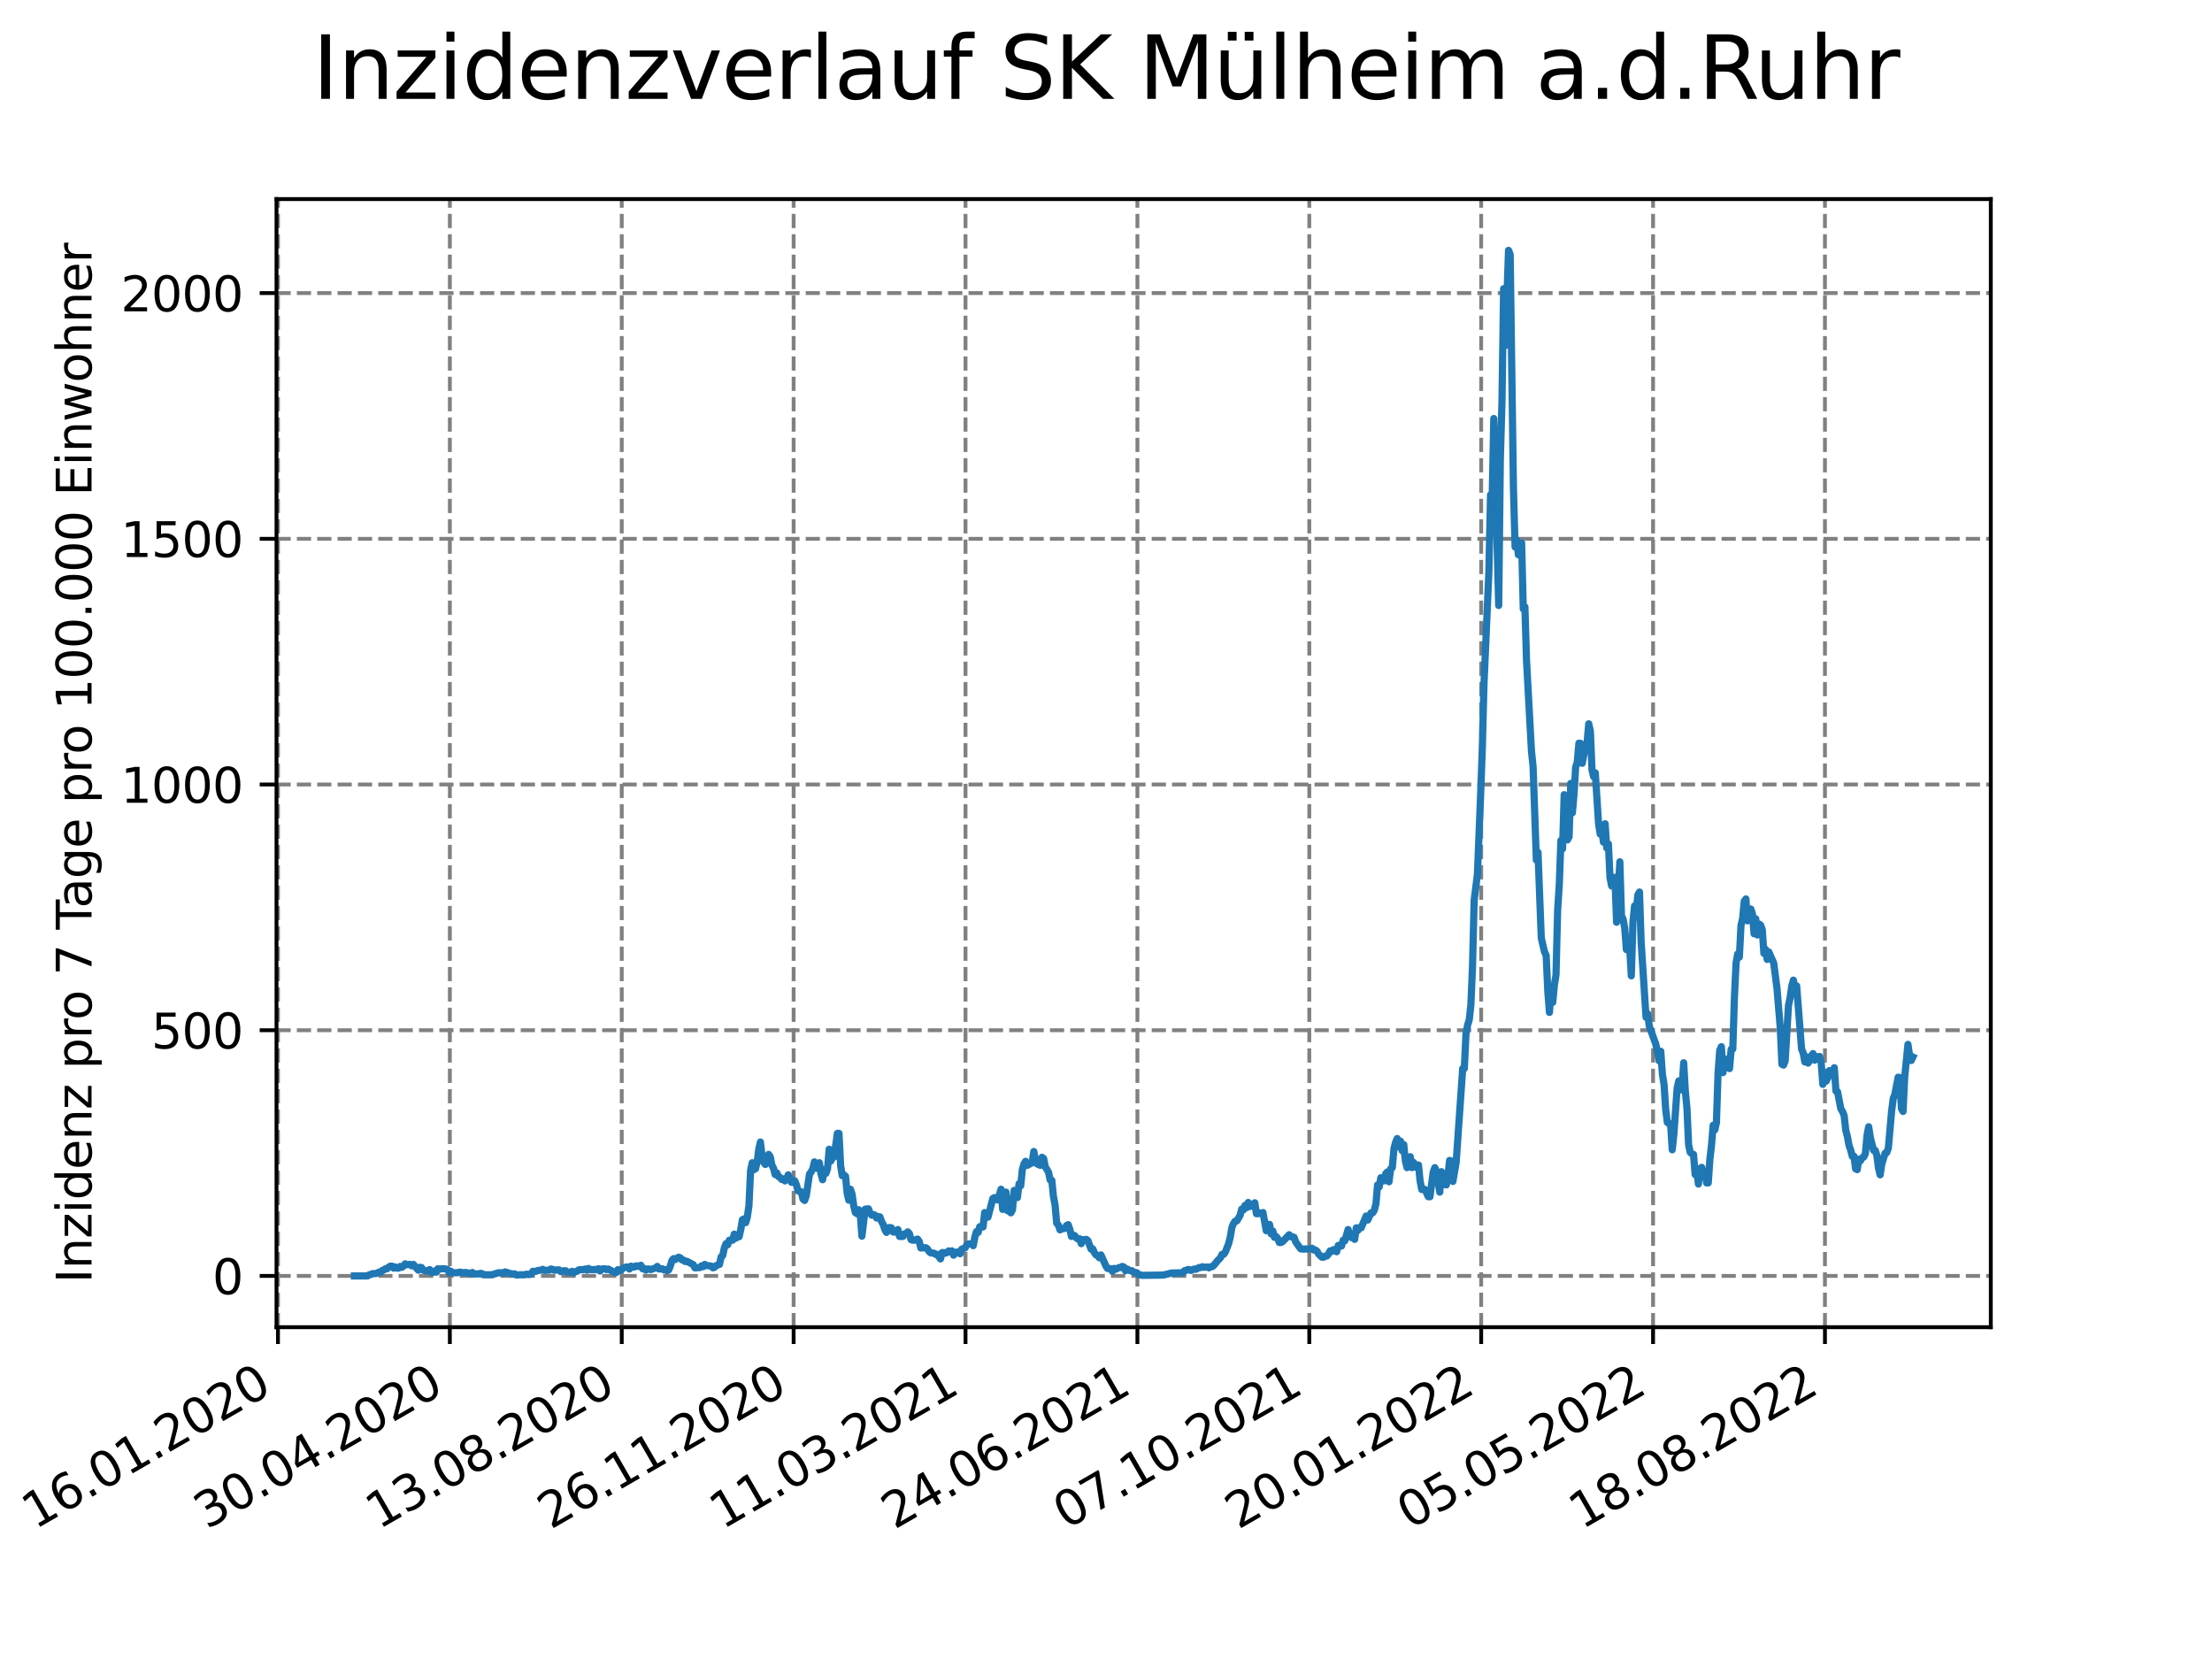 <?xml version="1.0" encoding="utf-8" standalone="no"?>
<!DOCTYPE svg PUBLIC "-//W3C//DTD SVG 1.1//EN"
  "http://www.w3.org/Graphics/SVG/1.1/DTD/svg11.dtd">
<svg xmlns:xlink="http://www.w3.org/1999/xlink" width="460.8pt" height="345.6pt" viewBox="0 0 460.8 345.6" xmlns="http://www.w3.org/2000/svg" version="1.1">
 <defs>
  <style type="text/css">*{stroke-linejoin: round; stroke-linecap: butt}</style>
 </defs>
 <g id="figure_1">
  <g id="patch_1">
   <path d="M 0 345.6 
L 460.8 345.6 
L 460.8 0 
L 0 0 
z
" style="fill: #ffffff"/>
  </g>
  <g id="axes_1">
   <g id="patch_2">
    <path d="M 57.6 276.48 
L 414.72 276.48 
L 414.72 41.472 
L 57.6 41.472 
z
" style="fill: #ffffff"/>
   </g>
   <g id="matplotlib.axis_1">
    <g id="xtick_1">
     <g id="line2d_1">
      <path d="M 57.904 276.48 
L 57.904 41.472 
" clip-path="url(#pd3a78c61a1)" style="fill: none; stroke-dasharray: 2.96,1.28; stroke-dashoffset: 0; stroke: #808080; stroke-width: 0.8"/>
     </g>
     <g id="line2d_2">
      <defs>
       <path id="m4212e1138e" d="M 0 0 
L 0 3.5 
" style="stroke: #000000; stroke-width: 0.8"/>
      </defs>
      <g>
       <use xlink:href="#m4212e1138e" x="57.904" y="276.48" style="stroke: #000000; stroke-width: 0.8"/>
      </g>
     </g>
     <g id="text_1">
      <!-- 16.01.2020 -->
      <g transform="translate(7.279 318.689) rotate(-30) scale(0.1 -0.1)">
       <defs>
        <path id="DejaVuSans-31" d="M 794 531 
L 1825 531 
L 1825 4091 
L 703 3866 
L 703 4441 
L 1819 4666 
L 2450 4666 
L 2450 531 
L 3481 531 
L 3481 0 
L 794 0 
L 794 531 
z
" transform="scale(0.016)"/>
        <path id="DejaVuSans-36" d="M 2113 2584 
Q 1688 2584 1439 2293 
Q 1191 2003 1191 1497 
Q 1191 994 1439 701 
Q 1688 409 2113 409 
Q 2538 409 2786 701 
Q 3034 994 3034 1497 
Q 3034 2003 2786 2293 
Q 2538 2584 2113 2584 
z
M 3366 4563 
L 3366 3988 
Q 3128 4100 2886 4159 
Q 2644 4219 2406 4219 
Q 1781 4219 1451 3797 
Q 1122 3375 1075 2522 
Q 1259 2794 1537 2939 
Q 1816 3084 2150 3084 
Q 2853 3084 3261 2657 
Q 3669 2231 3669 1497 
Q 3669 778 3244 343 
Q 2819 -91 2113 -91 
Q 1303 -91 875 529 
Q 447 1150 447 2328 
Q 447 3434 972 4092 
Q 1497 4750 2381 4750 
Q 2619 4750 2861 4703 
Q 3103 4656 3366 4563 
z
" transform="scale(0.016)"/>
        <path id="DejaVuSans-2e" d="M 684 794 
L 1344 794 
L 1344 0 
L 684 0 
L 684 794 
z
" transform="scale(0.016)"/>
        <path id="DejaVuSans-30" d="M 2034 4250 
Q 1547 4250 1301 3770 
Q 1056 3291 1056 2328 
Q 1056 1369 1301 889 
Q 1547 409 2034 409 
Q 2525 409 2770 889 
Q 3016 1369 3016 2328 
Q 3016 3291 2770 3770 
Q 2525 4250 2034 4250 
z
M 2034 4750 
Q 2819 4750 3233 4129 
Q 3647 3509 3647 2328 
Q 3647 1150 3233 529 
Q 2819 -91 2034 -91 
Q 1250 -91 836 529 
Q 422 1150 422 2328 
Q 422 3509 836 4129 
Q 1250 4750 2034 4750 
z
" transform="scale(0.016)"/>
        <path id="DejaVuSans-32" d="M 1228 531 
L 3431 531 
L 3431 0 
L 469 0 
L 469 531 
Q 828 903 1448 1529 
Q 2069 2156 2228 2338 
Q 2531 2678 2651 2914 
Q 2772 3150 2772 3378 
Q 2772 3750 2511 3984 
Q 2250 4219 1831 4219 
Q 1534 4219 1204 4116 
Q 875 4013 500 3803 
L 500 4441 
Q 881 4594 1212 4672 
Q 1544 4750 1819 4750 
Q 2544 4750 2975 4387 
Q 3406 4025 3406 3419 
Q 3406 3131 3298 2873 
Q 3191 2616 2906 2266 
Q 2828 2175 2409 1742 
Q 1991 1309 1228 531 
z
" transform="scale(0.016)"/>
       </defs>
       <use xlink:href="#DejaVuSans-31"/>
       <use xlink:href="#DejaVuSans-36" x="63.623"/>
       <use xlink:href="#DejaVuSans-2e" x="127.246"/>
       <use xlink:href="#DejaVuSans-30" x="159.033"/>
       <use xlink:href="#DejaVuSans-31" x="222.656"/>
       <use xlink:href="#DejaVuSans-2e" x="286.279"/>
       <use xlink:href="#DejaVuSans-32" x="318.066"/>
       <use xlink:href="#DejaVuSans-30" x="381.689"/>
       <use xlink:href="#DejaVuSans-32" x="445.312"/>
       <use xlink:href="#DejaVuSans-30" x="508.936"/>
      </g>
     </g>
    </g>
    <g id="xtick_2">
     <g id="line2d_3">
      <path d="M 93.712 276.48 
L 93.712 41.472 
" clip-path="url(#pd3a78c61a1)" style="fill: none; stroke-dasharray: 2.96,1.28; stroke-dashoffset: 0; stroke: #808080; stroke-width: 0.8"/>
     </g>
     <g id="line2d_4">
      <g>
       <use xlink:href="#m4212e1138e" x="93.712" y="276.48" style="stroke: #000000; stroke-width: 0.8"/>
      </g>
     </g>
     <g id="text_2">
      <!-- 30.04.2020 -->
      <g transform="translate(43.086 318.689) rotate(-30) scale(0.1 -0.1)">
       <defs>
        <path id="DejaVuSans-33" d="M 2597 2516 
Q 3050 2419 3304 2112 
Q 3559 1806 3559 1356 
Q 3559 666 3084 287 
Q 2609 -91 1734 -91 
Q 1441 -91 1130 -33 
Q 819 25 488 141 
L 488 750 
Q 750 597 1062 519 
Q 1375 441 1716 441 
Q 2309 441 2620 675 
Q 2931 909 2931 1356 
Q 2931 1769 2642 2001 
Q 2353 2234 1838 2234 
L 1294 2234 
L 1294 2753 
L 1863 2753 
Q 2328 2753 2575 2939 
Q 2822 3125 2822 3475 
Q 2822 3834 2567 4026 
Q 2313 4219 1838 4219 
Q 1578 4219 1281 4162 
Q 984 4106 628 3988 
L 628 4550 
Q 988 4650 1302 4700 
Q 1616 4750 1894 4750 
Q 2613 4750 3031 4423 
Q 3450 4097 3450 3541 
Q 3450 3153 3228 2886 
Q 3006 2619 2597 2516 
z
" transform="scale(0.016)"/>
        <path id="DejaVuSans-34" d="M 2419 4116 
L 825 1625 
L 2419 1625 
L 2419 4116 
z
M 2253 4666 
L 3047 4666 
L 3047 1625 
L 3713 1625 
L 3713 1100 
L 3047 1100 
L 3047 0 
L 2419 0 
L 2419 1100 
L 313 1100 
L 313 1709 
L 2253 4666 
z
" transform="scale(0.016)"/>
       </defs>
       <use xlink:href="#DejaVuSans-33"/>
       <use xlink:href="#DejaVuSans-30" x="63.623"/>
       <use xlink:href="#DejaVuSans-2e" x="127.246"/>
       <use xlink:href="#DejaVuSans-30" x="159.033"/>
       <use xlink:href="#DejaVuSans-34" x="222.656"/>
       <use xlink:href="#DejaVuSans-2e" x="286.279"/>
       <use xlink:href="#DejaVuSans-32" x="318.066"/>
       <use xlink:href="#DejaVuSans-30" x="381.689"/>
       <use xlink:href="#DejaVuSans-32" x="445.312"/>
       <use xlink:href="#DejaVuSans-30" x="508.936"/>
      </g>
     </g>
    </g>
    <g id="xtick_3">
     <g id="line2d_5">
      <path d="M 129.519 276.48 
L 129.519 41.472 
" clip-path="url(#pd3a78c61a1)" style="fill: none; stroke-dasharray: 2.96,1.28; stroke-dashoffset: 0; stroke: #808080; stroke-width: 0.8"/>
     </g>
     <g id="line2d_6">
      <g>
       <use xlink:href="#m4212e1138e" x="129.519" y="276.48" style="stroke: #000000; stroke-width: 0.8"/>
      </g>
     </g>
     <g id="text_3">
      <!-- 13.08.2020 -->
      <g transform="translate(78.894 318.689) rotate(-30) scale(0.1 -0.1)">
       <defs>
        <path id="DejaVuSans-38" d="M 2034 2216 
Q 1584 2216 1326 1975 
Q 1069 1734 1069 1313 
Q 1069 891 1326 650 
Q 1584 409 2034 409 
Q 2484 409 2743 651 
Q 3003 894 3003 1313 
Q 3003 1734 2745 1975 
Q 2488 2216 2034 2216 
z
M 1403 2484 
Q 997 2584 770 2862 
Q 544 3141 544 3541 
Q 544 4100 942 4425 
Q 1341 4750 2034 4750 
Q 2731 4750 3128 4425 
Q 3525 4100 3525 3541 
Q 3525 3141 3298 2862 
Q 3072 2584 2669 2484 
Q 3125 2378 3379 2068 
Q 3634 1759 3634 1313 
Q 3634 634 3220 271 
Q 2806 -91 2034 -91 
Q 1263 -91 848 271 
Q 434 634 434 1313 
Q 434 1759 690 2068 
Q 947 2378 1403 2484 
z
M 1172 3481 
Q 1172 3119 1398 2916 
Q 1625 2713 2034 2713 
Q 2441 2713 2670 2916 
Q 2900 3119 2900 3481 
Q 2900 3844 2670 4047 
Q 2441 4250 2034 4250 
Q 1625 4250 1398 4047 
Q 1172 3844 1172 3481 
z
" transform="scale(0.016)"/>
       </defs>
       <use xlink:href="#DejaVuSans-31"/>
       <use xlink:href="#DejaVuSans-33" x="63.623"/>
       <use xlink:href="#DejaVuSans-2e" x="127.246"/>
       <use xlink:href="#DejaVuSans-30" x="159.033"/>
       <use xlink:href="#DejaVuSans-38" x="222.656"/>
       <use xlink:href="#DejaVuSans-2e" x="286.279"/>
       <use xlink:href="#DejaVuSans-32" x="318.066"/>
       <use xlink:href="#DejaVuSans-30" x="381.689"/>
       <use xlink:href="#DejaVuSans-32" x="445.312"/>
       <use xlink:href="#DejaVuSans-30" x="508.936"/>
      </g>
     </g>
    </g>
    <g id="xtick_4">
     <g id="line2d_7">
      <path d="M 165.327 276.48 
L 165.327 41.472 
" clip-path="url(#pd3a78c61a1)" style="fill: none; stroke-dasharray: 2.96,1.28; stroke-dashoffset: 0; stroke: #808080; stroke-width: 0.8"/>
     </g>
     <g id="line2d_8">
      <g>
       <use xlink:href="#m4212e1138e" x="165.327" y="276.48" style="stroke: #000000; stroke-width: 0.8"/>
      </g>
     </g>
     <g id="text_4">
      <!-- 26.11.2020 -->
      <g transform="translate(114.701 318.689) rotate(-30) scale(0.1 -0.1)">
       <use xlink:href="#DejaVuSans-32"/>
       <use xlink:href="#DejaVuSans-36" x="63.623"/>
       <use xlink:href="#DejaVuSans-2e" x="127.246"/>
       <use xlink:href="#DejaVuSans-31" x="159.033"/>
       <use xlink:href="#DejaVuSans-31" x="222.656"/>
       <use xlink:href="#DejaVuSans-2e" x="286.279"/>
       <use xlink:href="#DejaVuSans-32" x="318.066"/>
       <use xlink:href="#DejaVuSans-30" x="381.689"/>
       <use xlink:href="#DejaVuSans-32" x="445.312"/>
       <use xlink:href="#DejaVuSans-30" x="508.936"/>
      </g>
     </g>
    </g>
    <g id="xtick_5">
     <g id="line2d_9">
      <path d="M 201.134 276.48 
L 201.134 41.472 
" clip-path="url(#pd3a78c61a1)" style="fill: none; stroke-dasharray: 2.96,1.28; stroke-dashoffset: 0; stroke: #808080; stroke-width: 0.8"/>
     </g>
     <g id="line2d_10">
      <g>
       <use xlink:href="#m4212e1138e" x="201.134" y="276.48" style="stroke: #000000; stroke-width: 0.8"/>
      </g>
     </g>
     <g id="text_5">
      <!-- 11.03.2021 -->
      <g transform="translate(150.509 318.689) rotate(-30) scale(0.1 -0.1)">
       <use xlink:href="#DejaVuSans-31"/>
       <use xlink:href="#DejaVuSans-31" x="63.623"/>
       <use xlink:href="#DejaVuSans-2e" x="127.246"/>
       <use xlink:href="#DejaVuSans-30" x="159.033"/>
       <use xlink:href="#DejaVuSans-33" x="222.656"/>
       <use xlink:href="#DejaVuSans-2e" x="286.279"/>
       <use xlink:href="#DejaVuSans-32" x="318.066"/>
       <use xlink:href="#DejaVuSans-30" x="381.689"/>
       <use xlink:href="#DejaVuSans-32" x="445.312"/>
       <use xlink:href="#DejaVuSans-31" x="508.936"/>
      </g>
     </g>
    </g>
    <g id="xtick_6">
     <g id="line2d_11">
      <path d="M 236.942 276.48 
L 236.942 41.472 
" clip-path="url(#pd3a78c61a1)" style="fill: none; stroke-dasharray: 2.96,1.28; stroke-dashoffset: 0; stroke: #808080; stroke-width: 0.8"/>
     </g>
     <g id="line2d_12">
      <g>
       <use xlink:href="#m4212e1138e" x="236.942" y="276.48" style="stroke: #000000; stroke-width: 0.8"/>
      </g>
     </g>
     <g id="text_6">
      <!-- 24.06.2021 -->
      <g transform="translate(186.316 318.689) rotate(-30) scale(0.1 -0.1)">
       <use xlink:href="#DejaVuSans-32"/>
       <use xlink:href="#DejaVuSans-34" x="63.623"/>
       <use xlink:href="#DejaVuSans-2e" x="127.246"/>
       <use xlink:href="#DejaVuSans-30" x="159.033"/>
       <use xlink:href="#DejaVuSans-36" x="222.656"/>
       <use xlink:href="#DejaVuSans-2e" x="286.279"/>
       <use xlink:href="#DejaVuSans-32" x="318.066"/>
       <use xlink:href="#DejaVuSans-30" x="381.689"/>
       <use xlink:href="#DejaVuSans-32" x="445.312"/>
       <use xlink:href="#DejaVuSans-31" x="508.936"/>
      </g>
     </g>
    </g>
    <g id="xtick_7">
     <g id="line2d_13">
      <path d="M 272.749 276.48 
L 272.749 41.472 
" clip-path="url(#pd3a78c61a1)" style="fill: none; stroke-dasharray: 2.96,1.28; stroke-dashoffset: 0; stroke: #808080; stroke-width: 0.8"/>
     </g>
     <g id="line2d_14">
      <g>
       <use xlink:href="#m4212e1138e" x="272.749" y="276.48" style="stroke: #000000; stroke-width: 0.8"/>
      </g>
     </g>
     <g id="text_7">
      <!-- 07.10.2021 -->
      <g transform="translate(222.124 318.689) rotate(-30) scale(0.1 -0.1)">
       <defs>
        <path id="DejaVuSans-37" d="M 525 4666 
L 3525 4666 
L 3525 4397 
L 1831 0 
L 1172 0 
L 2766 4134 
L 525 4134 
L 525 4666 
z
" transform="scale(0.016)"/>
       </defs>
       <use xlink:href="#DejaVuSans-30"/>
       <use xlink:href="#DejaVuSans-37" x="63.623"/>
       <use xlink:href="#DejaVuSans-2e" x="127.246"/>
       <use xlink:href="#DejaVuSans-31" x="159.033"/>
       <use xlink:href="#DejaVuSans-30" x="222.656"/>
       <use xlink:href="#DejaVuSans-2e" x="286.279"/>
       <use xlink:href="#DejaVuSans-32" x="318.066"/>
       <use xlink:href="#DejaVuSans-30" x="381.689"/>
       <use xlink:href="#DejaVuSans-32" x="445.312"/>
       <use xlink:href="#DejaVuSans-31" x="508.936"/>
      </g>
     </g>
    </g>
    <g id="xtick_8">
     <g id="line2d_15">
      <path d="M 308.556 276.48 
L 308.556 41.472 
" clip-path="url(#pd3a78c61a1)" style="fill: none; stroke-dasharray: 2.96,1.28; stroke-dashoffset: 0; stroke: #808080; stroke-width: 0.8"/>
     </g>
     <g id="line2d_16">
      <g>
       <use xlink:href="#m4212e1138e" x="308.556" y="276.48" style="stroke: #000000; stroke-width: 0.8"/>
      </g>
     </g>
     <g id="text_8">
      <!-- 20.01.2022 -->
      <g transform="translate(257.931 318.689) rotate(-30) scale(0.1 -0.1)">
       <use xlink:href="#DejaVuSans-32"/>
       <use xlink:href="#DejaVuSans-30" x="63.623"/>
       <use xlink:href="#DejaVuSans-2e" x="127.246"/>
       <use xlink:href="#DejaVuSans-30" x="159.033"/>
       <use xlink:href="#DejaVuSans-31" x="222.656"/>
       <use xlink:href="#DejaVuSans-2e" x="286.279"/>
       <use xlink:href="#DejaVuSans-32" x="318.066"/>
       <use xlink:href="#DejaVuSans-30" x="381.689"/>
       <use xlink:href="#DejaVuSans-32" x="445.312"/>
       <use xlink:href="#DejaVuSans-32" x="508.936"/>
      </g>
     </g>
    </g>
    <g id="xtick_9">
     <g id="line2d_17">
      <path d="M 344.364 276.48 
L 344.364 41.472 
" clip-path="url(#pd3a78c61a1)" style="fill: none; stroke-dasharray: 2.96,1.28; stroke-dashoffset: 0; stroke: #808080; stroke-width: 0.8"/>
     </g>
     <g id="line2d_18">
      <g>
       <use xlink:href="#m4212e1138e" x="344.364" y="276.48" style="stroke: #000000; stroke-width: 0.8"/>
      </g>
     </g>
     <g id="text_9">
      <!-- 05.05.2022 -->
      <g transform="translate(293.739 318.689) rotate(-30) scale(0.1 -0.1)">
       <defs>
        <path id="DejaVuSans-35" d="M 691 4666 
L 3169 4666 
L 3169 4134 
L 1269 4134 
L 1269 2991 
Q 1406 3038 1543 3061 
Q 1681 3084 1819 3084 
Q 2600 3084 3056 2656 
Q 3513 2228 3513 1497 
Q 3513 744 3044 326 
Q 2575 -91 1722 -91 
Q 1428 -91 1123 -41 
Q 819 9 494 109 
L 494 744 
Q 775 591 1075 516 
Q 1375 441 1709 441 
Q 2250 441 2565 725 
Q 2881 1009 2881 1497 
Q 2881 1984 2565 2268 
Q 2250 2553 1709 2553 
Q 1456 2553 1204 2497 
Q 953 2441 691 2322 
L 691 4666 
z
" transform="scale(0.016)"/>
       </defs>
       <use xlink:href="#DejaVuSans-30"/>
       <use xlink:href="#DejaVuSans-35" x="63.623"/>
       <use xlink:href="#DejaVuSans-2e" x="127.246"/>
       <use xlink:href="#DejaVuSans-30" x="159.033"/>
       <use xlink:href="#DejaVuSans-35" x="222.656"/>
       <use xlink:href="#DejaVuSans-2e" x="286.279"/>
       <use xlink:href="#DejaVuSans-32" x="318.066"/>
       <use xlink:href="#DejaVuSans-30" x="381.689"/>
       <use xlink:href="#DejaVuSans-32" x="445.312"/>
       <use xlink:href="#DejaVuSans-32" x="508.936"/>
      </g>
     </g>
    </g>
    <g id="xtick_10">
     <g id="line2d_19">
      <path d="M 380.171 276.48 
L 380.171 41.472 
" clip-path="url(#pd3a78c61a1)" style="fill: none; stroke-dasharray: 2.96,1.28; stroke-dashoffset: 0; stroke: #808080; stroke-width: 0.8"/>
     </g>
     <g id="line2d_20">
      <g>
       <use xlink:href="#m4212e1138e" x="380.171" y="276.48" style="stroke: #000000; stroke-width: 0.8"/>
      </g>
     </g>
     <g id="text_10">
      <!-- 18.08.2022 -->
      <g transform="translate(329.546 318.689) rotate(-30) scale(0.1 -0.1)">
       <use xlink:href="#DejaVuSans-31"/>
       <use xlink:href="#DejaVuSans-38" x="63.623"/>
       <use xlink:href="#DejaVuSans-2e" x="127.246"/>
       <use xlink:href="#DejaVuSans-30" x="159.033"/>
       <use xlink:href="#DejaVuSans-38" x="222.656"/>
       <use xlink:href="#DejaVuSans-2e" x="286.279"/>
       <use xlink:href="#DejaVuSans-32" x="318.066"/>
       <use xlink:href="#DejaVuSans-30" x="381.689"/>
       <use xlink:href="#DejaVuSans-32" x="445.312"/>
       <use xlink:href="#DejaVuSans-32" x="508.936"/>
      </g>
     </g>
    </g>
   </g>
   <g id="matplotlib.axis_2">
    <g id="ytick_1">
     <g id="line2d_21">
      <path d="M 57.6 265.798 
L 414.72 265.798 
" clip-path="url(#pd3a78c61a1)" style="fill: none; stroke-dasharray: 2.96,1.28; stroke-dashoffset: 0; stroke: #808080; stroke-width: 0.8"/>
     </g>
     <g id="line2d_22">
      <defs>
       <path id="ma852adb3f5" d="M 0 0 
L -3.5 0 
" style="stroke: #000000; stroke-width: 0.8"/>
      </defs>
      <g>
       <use xlink:href="#ma852adb3f5" x="57.6" y="265.798" style="stroke: #000000; stroke-width: 0.8"/>
      </g>
     </g>
     <g id="text_11">
      <!-- 0 -->
      <g transform="translate(44.237 269.597) scale(0.1 -0.1)">
       <use xlink:href="#DejaVuSans-30"/>
      </g>
     </g>
    </g>
    <g id="ytick_2">
     <g id="line2d_23">
      <path d="M 57.6 214.612 
L 414.72 214.612 
" clip-path="url(#pd3a78c61a1)" style="fill: none; stroke-dasharray: 2.96,1.28; stroke-dashoffset: 0; stroke: #808080; stroke-width: 0.8"/>
     </g>
     <g id="line2d_24">
      <g>
       <use xlink:href="#ma852adb3f5" x="57.6" y="214.612" style="stroke: #000000; stroke-width: 0.8"/>
      </g>
     </g>
     <g id="text_12">
      <!-- 500 -->
      <g transform="translate(31.512 218.411) scale(0.1 -0.1)">
       <use xlink:href="#DejaVuSans-35"/>
       <use xlink:href="#DejaVuSans-30" x="63.623"/>
       <use xlink:href="#DejaVuSans-30" x="127.246"/>
      </g>
     </g>
    </g>
    <g id="ytick_3">
     <g id="line2d_25">
      <path d="M 57.6 163.426 
L 414.72 163.426 
" clip-path="url(#pd3a78c61a1)" style="fill: none; stroke-dasharray: 2.96,1.28; stroke-dashoffset: 0; stroke: #808080; stroke-width: 0.8"/>
     </g>
     <g id="line2d_26">
      <g>
       <use xlink:href="#ma852adb3f5" x="57.6" y="163.426" style="stroke: #000000; stroke-width: 0.8"/>
      </g>
     </g>
     <g id="text_13">
      <!-- 1000 -->
      <g transform="translate(25.15 167.226) scale(0.1 -0.1)">
       <use xlink:href="#DejaVuSans-31"/>
       <use xlink:href="#DejaVuSans-30" x="63.623"/>
       <use xlink:href="#DejaVuSans-30" x="127.246"/>
       <use xlink:href="#DejaVuSans-30" x="190.869"/>
      </g>
     </g>
    </g>
    <g id="ytick_4">
     <g id="line2d_27">
      <path d="M 57.6 112.241 
L 414.72 112.241 
" clip-path="url(#pd3a78c61a1)" style="fill: none; stroke-dasharray: 2.96,1.28; stroke-dashoffset: 0; stroke: #808080; stroke-width: 0.8"/>
     </g>
     <g id="line2d_28">
      <g>
       <use xlink:href="#ma852adb3f5" x="57.6" y="112.241" style="stroke: #000000; stroke-width: 0.8"/>
      </g>
     </g>
     <g id="text_14">
      <!-- 1500 -->
      <g transform="translate(25.15 116.04) scale(0.1 -0.1)">
       <use xlink:href="#DejaVuSans-31"/>
       <use xlink:href="#DejaVuSans-35" x="63.623"/>
       <use xlink:href="#DejaVuSans-30" x="127.246"/>
       <use xlink:href="#DejaVuSans-30" x="190.869"/>
      </g>
     </g>
    </g>
    <g id="ytick_5">
     <g id="line2d_29">
      <path d="M 57.6 61.055 
L 414.72 61.055 
" clip-path="url(#pd3a78c61a1)" style="fill: none; stroke-dasharray: 2.96,1.28; stroke-dashoffset: 0; stroke: #808080; stroke-width: 0.8"/>
     </g>
     <g id="line2d_30">
      <g>
       <use xlink:href="#ma852adb3f5" x="57.6" y="61.055" style="stroke: #000000; stroke-width: 0.8"/>
      </g>
     </g>
     <g id="text_15">
      <!-- 2000 -->
      <g transform="translate(25.15 64.854) scale(0.1 -0.1)">
       <use xlink:href="#DejaVuSans-32"/>
       <use xlink:href="#DejaVuSans-30" x="63.623"/>
       <use xlink:href="#DejaVuSans-30" x="127.246"/>
       <use xlink:href="#DejaVuSans-30" x="190.869"/>
      </g>
     </g>
    </g>
    <g id="text_16">
     <!-- Inzidenz pro 7 Tage pro 100.000 Einwohner -->
     <g transform="translate(19.07 267.301) rotate(-90) scale(0.1 -0.1)">
      <defs>
       <path id="DejaVuSans-49" d="M 628 4666 
L 1259 4666 
L 1259 0 
L 628 0 
L 628 4666 
z
" transform="scale(0.016)"/>
       <path id="DejaVuSans-6e" d="M 3513 2113 
L 3513 0 
L 2938 0 
L 2938 2094 
Q 2938 2591 2744 2837 
Q 2550 3084 2163 3084 
Q 1697 3084 1428 2787 
Q 1159 2491 1159 1978 
L 1159 0 
L 581 0 
L 581 3500 
L 1159 3500 
L 1159 2956 
Q 1366 3272 1645 3428 
Q 1925 3584 2291 3584 
Q 2894 3584 3203 3211 
Q 3513 2838 3513 2113 
z
" transform="scale(0.016)"/>
       <path id="DejaVuSans-7a" d="M 353 3500 
L 3084 3500 
L 3084 2975 
L 922 459 
L 3084 459 
L 3084 0 
L 275 0 
L 275 525 
L 2438 3041 
L 353 3041 
L 353 3500 
z
" transform="scale(0.016)"/>
       <path id="DejaVuSans-69" d="M 603 3500 
L 1178 3500 
L 1178 0 
L 603 0 
L 603 3500 
z
M 603 4863 
L 1178 4863 
L 1178 4134 
L 603 4134 
L 603 4863 
z
" transform="scale(0.016)"/>
       <path id="DejaVuSans-64" d="M 2906 2969 
L 2906 4863 
L 3481 4863 
L 3481 0 
L 2906 0 
L 2906 525 
Q 2725 213 2448 61 
Q 2172 -91 1784 -91 
Q 1150 -91 751 415 
Q 353 922 353 1747 
Q 353 2572 751 3078 
Q 1150 3584 1784 3584 
Q 2172 3584 2448 3432 
Q 2725 3281 2906 2969 
z
M 947 1747 
Q 947 1113 1208 752 
Q 1469 391 1925 391 
Q 2381 391 2643 752 
Q 2906 1113 2906 1747 
Q 2906 2381 2643 2742 
Q 2381 3103 1925 3103 
Q 1469 3103 1208 2742 
Q 947 2381 947 1747 
z
" transform="scale(0.016)"/>
       <path id="DejaVuSans-65" d="M 3597 1894 
L 3597 1613 
L 953 1613 
Q 991 1019 1311 708 
Q 1631 397 2203 397 
Q 2534 397 2845 478 
Q 3156 559 3463 722 
L 3463 178 
Q 3153 47 2828 -22 
Q 2503 -91 2169 -91 
Q 1331 -91 842 396 
Q 353 884 353 1716 
Q 353 2575 817 3079 
Q 1281 3584 2069 3584 
Q 2775 3584 3186 3129 
Q 3597 2675 3597 1894 
z
M 3022 2063 
Q 3016 2534 2758 2815 
Q 2500 3097 2075 3097 
Q 1594 3097 1305 2825 
Q 1016 2553 972 2059 
L 3022 2063 
z
" transform="scale(0.016)"/>
       <path id="DejaVuSans-20" transform="scale(0.016)"/>
       <path id="DejaVuSans-70" d="M 1159 525 
L 1159 -1331 
L 581 -1331 
L 581 3500 
L 1159 3500 
L 1159 2969 
Q 1341 3281 1617 3432 
Q 1894 3584 2278 3584 
Q 2916 3584 3314 3078 
Q 3713 2572 3713 1747 
Q 3713 922 3314 415 
Q 2916 -91 2278 -91 
Q 1894 -91 1617 61 
Q 1341 213 1159 525 
z
M 3116 1747 
Q 3116 2381 2855 2742 
Q 2594 3103 2138 3103 
Q 1681 3103 1420 2742 
Q 1159 2381 1159 1747 
Q 1159 1113 1420 752 
Q 1681 391 2138 391 
Q 2594 391 2855 752 
Q 3116 1113 3116 1747 
z
" transform="scale(0.016)"/>
       <path id="DejaVuSans-72" d="M 2631 2963 
Q 2534 3019 2420 3045 
Q 2306 3072 2169 3072 
Q 1681 3072 1420 2755 
Q 1159 2438 1159 1844 
L 1159 0 
L 581 0 
L 581 3500 
L 1159 3500 
L 1159 2956 
Q 1341 3275 1631 3429 
Q 1922 3584 2338 3584 
Q 2397 3584 2469 3576 
Q 2541 3569 2628 3553 
L 2631 2963 
z
" transform="scale(0.016)"/>
       <path id="DejaVuSans-6f" d="M 1959 3097 
Q 1497 3097 1228 2736 
Q 959 2375 959 1747 
Q 959 1119 1226 758 
Q 1494 397 1959 397 
Q 2419 397 2687 759 
Q 2956 1122 2956 1747 
Q 2956 2369 2687 2733 
Q 2419 3097 1959 3097 
z
M 1959 3584 
Q 2709 3584 3137 3096 
Q 3566 2609 3566 1747 
Q 3566 888 3137 398 
Q 2709 -91 1959 -91 
Q 1206 -91 779 398 
Q 353 888 353 1747 
Q 353 2609 779 3096 
Q 1206 3584 1959 3584 
z
" transform="scale(0.016)"/>
       <path id="DejaVuSans-54" d="M -19 4666 
L 3928 4666 
L 3928 4134 
L 2272 4134 
L 2272 0 
L 1638 0 
L 1638 4134 
L -19 4134 
L -19 4666 
z
" transform="scale(0.016)"/>
       <path id="DejaVuSans-61" d="M 2194 1759 
Q 1497 1759 1228 1600 
Q 959 1441 959 1056 
Q 959 750 1161 570 
Q 1363 391 1709 391 
Q 2188 391 2477 730 
Q 2766 1069 2766 1631 
L 2766 1759 
L 2194 1759 
z
M 3341 1997 
L 3341 0 
L 2766 0 
L 2766 531 
Q 2569 213 2275 61 
Q 1981 -91 1556 -91 
Q 1019 -91 701 211 
Q 384 513 384 1019 
Q 384 1609 779 1909 
Q 1175 2209 1959 2209 
L 2766 2209 
L 2766 2266 
Q 2766 2663 2505 2880 
Q 2244 3097 1772 3097 
Q 1472 3097 1187 3025 
Q 903 2953 641 2809 
L 641 3341 
Q 956 3463 1253 3523 
Q 1550 3584 1831 3584 
Q 2591 3584 2966 3190 
Q 3341 2797 3341 1997 
z
" transform="scale(0.016)"/>
       <path id="DejaVuSans-67" d="M 2906 1791 
Q 2906 2416 2648 2759 
Q 2391 3103 1925 3103 
Q 1463 3103 1205 2759 
Q 947 2416 947 1791 
Q 947 1169 1205 825 
Q 1463 481 1925 481 
Q 2391 481 2648 825 
Q 2906 1169 2906 1791 
z
M 3481 434 
Q 3481 -459 3084 -895 
Q 2688 -1331 1869 -1331 
Q 1566 -1331 1297 -1286 
Q 1028 -1241 775 -1147 
L 775 -588 
Q 1028 -725 1275 -790 
Q 1522 -856 1778 -856 
Q 2344 -856 2625 -561 
Q 2906 -266 2906 331 
L 2906 616 
Q 2728 306 2450 153 
Q 2172 0 1784 0 
Q 1141 0 747 490 
Q 353 981 353 1791 
Q 353 2603 747 3093 
Q 1141 3584 1784 3584 
Q 2172 3584 2450 3431 
Q 2728 3278 2906 2969 
L 2906 3500 
L 3481 3500 
L 3481 434 
z
" transform="scale(0.016)"/>
       <path id="DejaVuSans-45" d="M 628 4666 
L 3578 4666 
L 3578 4134 
L 1259 4134 
L 1259 2753 
L 3481 2753 
L 3481 2222 
L 1259 2222 
L 1259 531 
L 3634 531 
L 3634 0 
L 628 0 
L 628 4666 
z
" transform="scale(0.016)"/>
       <path id="DejaVuSans-77" d="M 269 3500 
L 844 3500 
L 1563 769 
L 2278 3500 
L 2956 3500 
L 3675 769 
L 4391 3500 
L 4966 3500 
L 4050 0 
L 3372 0 
L 2619 2869 
L 1863 0 
L 1184 0 
L 269 3500 
z
" transform="scale(0.016)"/>
       <path id="DejaVuSans-68" d="M 3513 2113 
L 3513 0 
L 2938 0 
L 2938 2094 
Q 2938 2591 2744 2837 
Q 2550 3084 2163 3084 
Q 1697 3084 1428 2787 
Q 1159 2491 1159 1978 
L 1159 0 
L 581 0 
L 581 4863 
L 1159 4863 
L 1159 2956 
Q 1366 3272 1645 3428 
Q 1925 3584 2291 3584 
Q 2894 3584 3203 3211 
Q 3513 2838 3513 2113 
z
" transform="scale(0.016)"/>
      </defs>
      <use xlink:href="#DejaVuSans-49"/>
      <use xlink:href="#DejaVuSans-6e" x="29.492"/>
      <use xlink:href="#DejaVuSans-7a" x="92.871"/>
      <use xlink:href="#DejaVuSans-69" x="145.361"/>
      <use xlink:href="#DejaVuSans-64" x="173.145"/>
      <use xlink:href="#DejaVuSans-65" x="236.621"/>
      <use xlink:href="#DejaVuSans-6e" x="298.145"/>
      <use xlink:href="#DejaVuSans-7a" x="361.523"/>
      <use xlink:href="#DejaVuSans-20" x="414.014"/>
      <use xlink:href="#DejaVuSans-70" x="445.801"/>
      <use xlink:href="#DejaVuSans-72" x="509.277"/>
      <use xlink:href="#DejaVuSans-6f" x="548.141"/>
      <use xlink:href="#DejaVuSans-20" x="609.322"/>
      <use xlink:href="#DejaVuSans-37" x="641.109"/>
      <use xlink:href="#DejaVuSans-20" x="704.732"/>
      <use xlink:href="#DejaVuSans-54" x="736.52"/>
      <use xlink:href="#DejaVuSans-61" x="781.104"/>
      <use xlink:href="#DejaVuSans-67" x="842.383"/>
      <use xlink:href="#DejaVuSans-65" x="905.859"/>
      <use xlink:href="#DejaVuSans-20" x="967.383"/>
      <use xlink:href="#DejaVuSans-70" x="999.17"/>
      <use xlink:href="#DejaVuSans-72" x="1062.646"/>
      <use xlink:href="#DejaVuSans-6f" x="1101.51"/>
      <use xlink:href="#DejaVuSans-20" x="1162.691"/>
      <use xlink:href="#DejaVuSans-31" x="1194.479"/>
      <use xlink:href="#DejaVuSans-30" x="1258.102"/>
      <use xlink:href="#DejaVuSans-30" x="1321.725"/>
      <use xlink:href="#DejaVuSans-2e" x="1385.348"/>
      <use xlink:href="#DejaVuSans-30" x="1417.135"/>
      <use xlink:href="#DejaVuSans-30" x="1480.758"/>
      <use xlink:href="#DejaVuSans-30" x="1544.381"/>
      <use xlink:href="#DejaVuSans-20" x="1608.004"/>
      <use xlink:href="#DejaVuSans-45" x="1639.791"/>
      <use xlink:href="#DejaVuSans-69" x="1702.975"/>
      <use xlink:href="#DejaVuSans-6e" x="1730.758"/>
      <use xlink:href="#DejaVuSans-77" x="1794.137"/>
      <use xlink:href="#DejaVuSans-6f" x="1875.924"/>
      <use xlink:href="#DejaVuSans-68" x="1937.105"/>
      <use xlink:href="#DejaVuSans-6e" x="2000.484"/>
      <use xlink:href="#DejaVuSans-65" x="2063.863"/>
      <use xlink:href="#DejaVuSans-72" x="2125.387"/>
     </g>
    </g>
   </g>
   <g id="line2d_31">
    <path d="M 73.833 265.798 
L 76.561 265.798 
L 76.902 265.558 
L 77.243 265.498 
L 77.584 265.318 
L 78.266 265.318 
L 78.948 265.018 
L 79.289 265.078 
L 79.63 264.658 
L 79.971 264.538 
L 80.312 264.298 
L 80.653 264.298 
L 80.994 263.938 
L 81.335 263.758 
L 81.676 263.758 
L 82.017 264.178 
L 82.358 263.938 
L 82.699 264.178 
L 83.04 264.178 
L 83.381 263.818 
L 83.722 263.998 
L 84.063 263.758 
L 84.404 263.278 
L 84.745 263.458 
L 85.428 263.398 
L 85.769 263.698 
L 86.11 263.398 
L 87.133 264.598 
L 87.474 263.998 
L 87.815 264.058 
L 88.156 264.598 
L 88.838 264.778 
L 89.52 264.478 
L 89.861 265.078 
L 90.202 265.078 
L 90.543 264.778 
L 90.884 265.018 
L 91.225 264.298 
L 91.566 264.418 
L 91.907 264.298 
L 92.589 264.298 
L 93.271 264.478 
L 93.612 265.198 
L 93.953 264.838 
L 94.294 265.138 
L 95.317 265.138 
L 95.658 265.018 
L 95.999 265.018 
L 96.34 265.138 
L 97.022 265.078 
L 98.045 265.318 
L 98.386 265.078 
L 98.727 265.378 
L 99.751 265.378 
L 100.092 265.258 
L 100.433 265.318 
L 100.774 265.558 
L 102.479 265.558 
L 103.843 265.138 
L 104.525 265.138 
L 104.866 265.258 
L 105.207 264.958 
L 106.571 265.378 
L 107.253 265.378 
L 107.594 265.618 
L 108.276 265.558 
L 109.299 265.558 
L 109.64 265.438 
L 110.322 265.498 
L 110.663 265.378 
L 111.004 264.838 
L 111.686 264.838 
L 112.027 264.658 
L 112.709 264.598 
L 113.05 264.418 
L 113.391 264.658 
L 114.415 264.598 
L 114.756 264.358 
L 115.097 264.418 
L 115.438 264.598 
L 116.12 264.538 
L 116.461 264.538 
L 116.802 264.898 
L 117.484 264.718 
L 117.825 264.718 
L 118.166 265.018 
L 118.848 265.018 
L 119.189 264.838 
L 119.53 265.138 
L 119.871 264.898 
L 120.212 264.838 
L 120.553 264.538 
L 121.576 264.478 
L 121.917 264.358 
L 122.258 264.598 
L 122.599 264.238 
L 122.94 264.478 
L 124.304 264.478 
L 124.645 264.298 
L 124.986 264.778 
L 125.327 264.358 
L 126.009 264.298 
L 126.35 264.478 
L 126.691 264.358 
L 128.055 265.078 
L 128.397 265.078 
L 128.738 264.478 
L 129.079 264.718 
L 129.42 264.538 
L 129.761 264.178 
L 130.443 263.938 
L 130.784 263.938 
L 131.125 264.358 
L 131.466 263.758 
L 131.807 263.938 
L 132.148 263.938 
L 132.489 263.698 
L 132.83 263.818 
L 133.512 263.578 
L 133.853 264.298 
L 134.194 264.238 
L 134.535 264.598 
L 134.876 264.358 
L 135.217 264.358 
L 135.558 264.478 
L 136.581 264.118 
L 136.922 263.818 
L 137.263 264.358 
L 137.945 264.298 
L 138.286 264.538 
L 138.627 264.478 
L 138.968 264.718 
L 139.309 264.538 
L 139.65 263.698 
L 139.991 262.558 
L 140.332 262.198 
L 140.673 262.378 
L 141.355 261.898 
L 141.696 262.018 
L 142.037 262.438 
L 142.378 262.498 
L 142.72 262.798 
L 143.061 262.738 
L 144.425 263.458 
L 144.766 264.118 
L 145.789 264.058 
L 146.13 263.698 
L 146.471 263.878 
L 146.812 263.398 
L 147.153 263.638 
L 147.835 263.698 
L 148.176 263.758 
L 148.517 264.118 
L 148.858 263.998 
L 149.199 263.638 
L 149.881 263.398 
L 150.222 261.838 
L 150.563 261.538 
L 150.904 259.918 
L 151.245 259.078 
L 151.586 259.318 
L 151.927 258.358 
L 152.609 258.358 
L 152.95 257.098 
L 153.291 257.938 
L 153.632 257.518 
L 153.973 257.638 
L 154.314 256.139 
L 154.655 254.099 
L 154.996 253.919 
L 155.337 254.699 
L 155.678 253.559 
L 156.019 251.159 
L 156.36 243.839 
L 156.701 242.22 
L 157.043 243.66 
L 157.384 243.48 
L 157.725 242.1 
L 158.066 239.4 
L 158.407 237.9 
L 158.748 240.84 
L 159.089 242.1 
L 159.43 242.58 
L 160.112 240.48 
L 160.453 240.96 
L 160.794 242.7 
L 161.135 243.36 
L 161.476 244.679 
L 161.817 244.319 
L 162.158 245.099 
L 162.499 245.279 
L 162.84 245.699 
L 163.181 245.579 
L 163.522 245.999 
L 163.863 245.579 
L 164.204 244.739 
L 164.886 246.299 
L 165.227 245.939 
L 165.568 245.999 
L 165.909 246.839 
L 166.25 248.099 
L 166.932 248.279 
L 167.273 249.779 
L 167.614 250.079 
L 167.955 249.119 
L 168.637 244.559 
L 168.978 244.139 
L 169.319 243.48 
L 169.66 242.04 
L 170.001 242.52 
L 170.342 243.42 
L 170.683 242.22 
L 171.024 244.499 
L 171.365 245.759 
L 171.707 243.66 
L 172.048 244.439 
L 172.389 243.48 
L 172.73 239.4 
L 173.071 241.86 
L 173.412 241.14 
L 173.753 241.02 
L 174.435 236.1 
L 174.776 236.1 
L 175.117 242.82 
L 175.458 244.919 
L 175.799 244.739 
L 176.14 245.039 
L 176.481 248.579 
L 176.822 250.019 
L 177.163 247.739 
L 177.504 248.759 
L 177.845 251.219 
L 178.186 252.599 
L 178.527 252.839 
L 178.868 251.999 
L 179.209 252.959 
L 179.55 257.518 
L 180.232 251.879 
L 180.914 251.819 
L 181.255 252.719 
L 181.596 253.139 
L 181.937 253.019 
L 182.278 253.139 
L 182.619 253.739 
L 182.96 253.439 
L 183.301 253.499 
L 183.642 254.459 
L 183.983 255.059 
L 184.324 256.139 
L 184.665 256.739 
L 185.006 255.779 
L 185.347 255.719 
L 185.688 255.779 
L 186.03 256.619 
L 186.371 256.679 
L 187.053 256.139 
L 187.394 257.578 
L 188.076 257.578 
L 188.417 257.038 
L 188.758 256.978 
L 189.099 256.619 
L 189.44 256.978 
L 189.781 258.238 
L 190.122 258.358 
L 190.463 258.358 
L 191.145 258.118 
L 191.486 258.598 
L 191.827 259.978 
L 192.85 259.918 
L 193.191 260.158 
L 193.532 260.698 
L 193.873 260.998 
L 194.555 261.058 
L 194.896 261.298 
L 195.237 261.298 
L 195.919 262.258 
L 196.26 260.938 
L 196.601 260.938 
L 196.942 261.058 
L 197.283 260.938 
L 197.624 260.578 
L 197.965 260.698 
L 198.306 260.578 
L 198.647 261.478 
L 198.988 261.058 
L 199.329 260.818 
L 199.67 260.818 
L 200.011 261.178 
L 200.353 260.218 
L 201.035 259.978 
L 201.376 259.378 
L 201.717 259.138 
L 202.399 259.078 
L 202.74 259.498 
L 203.081 257.698 
L 203.422 256.559 
L 203.763 256.739 
L 204.104 255.539 
L 204.786 255.599 
L 205.127 252.599 
L 205.809 253.559 
L 206.832 249.659 
L 207.173 249.479 
L 207.514 249.899 
L 207.855 249.959 
L 208.537 247.739 
L 208.878 251.939 
L 209.219 248.459 
L 209.56 248.339 
L 209.901 252.239 
L 210.242 250.979 
L 210.583 252.659 
L 210.924 251.999 
L 211.265 247.979 
L 211.606 249.179 
L 211.947 249.479 
L 212.288 246.599 
L 212.629 247.019 
L 212.97 243.66 
L 213.311 242.46 
L 213.652 241.92 
L 213.993 242.76 
L 215.017 242.22 
L 215.358 239.88 
L 215.699 241.74 
L 216.04 242.46 
L 216.722 242.76 
L 217.063 241.08 
L 217.404 241.32 
L 217.745 243.06 
L 218.427 244.199 
L 218.768 245.819 
L 219.109 245.879 
L 219.45 249.239 
L 219.791 251.039 
L 220.132 254.819 
L 220.473 255.179 
L 220.814 256.199 
L 221.496 255.899 
L 221.837 255.899 
L 222.178 255.299 
L 222.519 255.119 
L 222.86 256.079 
L 223.201 257.578 
L 223.542 257.278 
L 223.883 257.398 
L 224.224 257.878 
L 224.565 258.118 
L 224.906 258.058 
L 225.247 259.078 
L 225.588 258.238 
L 225.929 258.298 
L 226.27 258.178 
L 226.611 258.418 
L 227.293 260.218 
L 227.634 260.158 
L 227.975 260.938 
L 228.316 261.418 
L 228.657 261.538 
L 228.999 262.018 
L 229.34 261.418 
L 230.363 263.698 
L 230.704 264.238 
L 231.386 264.298 
L 231.727 264.838 
L 232.068 264.238 
L 232.409 264.418 
L 233.091 264.058 
L 233.432 264.058 
L 233.773 263.818 
L 234.114 263.938 
L 234.455 264.718 
L 234.796 264.358 
L 235.478 264.718 
L 235.819 264.718 
L 236.16 265.018 
L 236.842 265.138 
L 237.183 265.558 
L 237.524 265.558 
L 237.865 265.678 
L 242.298 265.618 
L 243.321 265.378 
L 244.004 265.198 
L 246.391 265.138 
L 246.732 264.718 
L 247.073 264.658 
L 247.414 264.478 
L 247.755 264.478 
L 248.096 264.658 
L 248.778 264.358 
L 249.119 264.418 
L 249.801 264.058 
L 250.142 264.058 
L 250.483 263.878 
L 250.824 263.998 
L 251.506 263.938 
L 251.847 264.118 
L 252.188 263.878 
L 252.529 263.878 
L 252.87 263.578 
L 253.552 262.738 
L 254.234 262.018 
L 254.575 261.298 
L 254.916 261.298 
L 255.257 260.818 
L 255.939 259.078 
L 256.28 257.758 
L 256.621 255.719 
L 256.962 254.879 
L 257.303 254.399 
L 257.644 254.339 
L 258.327 253.199 
L 258.668 251.879 
L 259.009 252.059 
L 259.35 251.099 
L 259.691 251.579 
L 260.032 250.499 
L 260.373 251.339 
L 260.714 251.159 
L 261.055 251.279 
L 261.396 250.559 
L 261.737 252.839 
L 262.078 252.839 
L 262.419 252.659 
L 262.76 252.839 
L 263.101 252.599 
L 263.783 256.379 
L 264.124 255.059 
L 264.465 255.059 
L 264.806 257.038 
L 265.147 256.439 
L 265.488 257.758 
L 265.829 257.578 
L 266.17 257.998 
L 266.511 258.838 
L 266.852 258.838 
L 267.193 258.658 
L 268.557 257.218 
L 268.898 257.638 
L 269.239 257.638 
L 269.58 257.758 
L 269.921 258.718 
L 270.944 260.158 
L 271.626 260.218 
L 271.967 260.158 
L 272.309 260.218 
L 273.332 260.038 
L 273.673 260.398 
L 274.014 260.398 
L 274.355 260.638 
L 274.696 261.238 
L 275.378 261.898 
L 275.719 261.898 
L 276.06 261.658 
L 276.401 261.658 
L 276.742 261.238 
L 277.083 260.578 
L 277.424 260.698 
L 277.765 260.338 
L 278.106 260.338 
L 278.447 260.758 
L 278.788 259.438 
L 279.129 259.618 
L 279.47 259.558 
L 279.811 258.358 
L 280.152 258.478 
L 280.834 256.139 
L 281.175 257.398 
L 281.516 257.818 
L 281.857 257.698 
L 282.198 258.178 
L 282.539 255.779 
L 282.88 256.319 
L 283.221 255.719 
L 283.562 255.779 
L 284.585 253.319 
L 284.926 254.159 
L 285.608 252.659 
L 285.949 252.659 
L 286.29 252.119 
L 286.632 250.799 
L 286.973 246.839 
L 287.314 247.259 
L 287.655 245.339 
L 287.996 245.999 
L 288.337 245.999 
L 288.678 244.499 
L 289.019 244.139 
L 289.36 246.179 
L 289.701 243.48 
L 290.042 243.24 
L 290.383 239.34 
L 290.724 237.96 
L 291.065 237.18 
L 291.406 238.92 
L 291.747 237.72 
L 292.088 239.7 
L 292.429 238.44 
L 292.77 241.86 
L 293.111 243.24 
L 293.452 241.86 
L 293.793 240.96 
L 294.134 243.24 
L 294.475 242.16 
L 294.816 243.12 
L 295.157 242.7 
L 295.498 242.7 
L 295.839 246.059 
L 296.18 247.799 
L 296.521 247.679 
L 296.862 247.799 
L 297.544 249.299 
L 297.885 249.299 
L 298.567 244.139 
L 298.908 243.24 
L 299.249 244.079 
L 299.931 248.339 
L 300.272 244.079 
L 300.613 246.659 
L 301.296 246.839 
L 301.637 244.979 
L 301.978 241.74 
L 302.319 241.86 
L 302.66 246.119 
L 303.342 242.16 
L 304.706 222.601 
L 305.047 222.601 
L 305.388 215.402 
L 305.729 213.542 
L 306.07 212.462 
L 306.411 209.342 
L 306.752 201.303 
L 307.093 187.564 
L 307.775 182.104 
L 308.457 165.126 
L 308.798 155.766 
L 309.139 142.567 
L 310.162 119.109 
L 310.503 103.09 
L 310.844 103.75 
L 311.185 87.191 
L 312.208 126.129 
L 312.549 95.651 
L 312.89 83.592 
L 313.231 60.134 
L 313.572 72.013 
L 314.254 52.154 
L 314.595 53.054 
L 315.277 101.71 
L 315.619 113.949 
L 315.96 112.51 
L 316.301 115.569 
L 316.642 114.789 
L 316.983 113.11 
L 317.324 126.848 
L 317.665 126.428 
L 318.006 137.648 
L 319.029 156.426 
L 319.37 159.726 
L 320.052 179.164 
L 320.393 177.545 
L 321.075 195.423 
L 321.757 198.303 
L 322.098 199.023 
L 322.439 206.582 
L 322.78 210.902 
L 323.121 206.042 
L 323.462 208.802 
L 323.803 205.202 
L 324.144 203.103 
L 324.485 189.604 
L 324.826 184.324 
L 325.167 175.085 
L 325.508 176.825 
L 325.849 165.545 
L 326.19 172.925 
L 326.531 174.965 
L 326.872 174.305 
L 327.213 163.206 
L 327.554 169.325 
L 327.895 165.486 
L 328.236 159.846 
L 328.577 158.706 
L 328.918 154.806 
L 329.259 154.866 
L 329.6 159.006 
L 330.283 155.466 
L 330.624 154.626 
L 330.965 150.787 
L 331.306 152.347 
L 331.647 160.446 
L 331.988 161.826 
L 332.329 160.986 
L 333.011 171.605 
L 333.352 173.765 
L 333.693 173.165 
L 334.034 175.445 
L 334.375 171.605 
L 334.716 176.645 
L 335.057 175.805 
L 335.398 182.884 
L 335.739 184.564 
L 336.421 182.764 
L 336.762 192.123 
L 337.444 179.524 
L 337.785 190.804 
L 338.126 191.464 
L 338.467 193.383 
L 338.808 197.823 
L 339.149 195.603 
L 339.49 197.343 
L 339.831 203.283 
L 340.172 192.063 
L 340.513 188.704 
L 340.854 189.784 
L 341.195 186.424 
L 341.536 185.824 
L 341.877 196.203 
L 342.9 211.922 
L 343.241 211.202 
L 343.582 213.782 
L 344.947 217.562 
L 345.629 220.981 
L 345.97 219.001 
L 346.311 223.801 
L 346.652 225.901 
L 346.993 231.12 
L 347.334 233.82 
L 347.675 234.06 
L 348.016 234.12 
L 348.357 239.52 
L 348.698 236.28 
L 349.38 226.681 
L 349.721 225.181 
L 350.062 227.041 
L 350.403 226.501 
L 350.744 221.401 
L 351.085 227.341 
L 351.426 230.88 
L 351.767 238.5 
L 352.108 240.06 
L 352.449 240.36 
L 352.79 240.48 
L 353.131 244.679 
L 353.472 243.959 
L 353.813 246.659 
L 354.154 243.42 
L 354.495 243.18 
L 354.836 244.499 
L 355.177 244.259 
L 355.518 246.419 
L 355.859 246.419 
L 356.2 241.5 
L 356.541 238.56 
L 356.882 234.42 
L 357.223 235.38 
L 357.564 233.88 
L 357.905 223.501 
L 358.246 218.821 
L 358.588 218.041 
L 358.929 223.441 
L 359.27 221.461 
L 359.611 220.621 
L 359.952 220.981 
L 360.293 222.601 
L 360.634 218.581 
L 360.975 218.521 
L 361.316 207.662 
L 361.657 200.583 
L 361.998 198.723 
L 362.339 199.383 
L 362.68 192.783 
L 363.021 191.344 
L 363.362 187.744 
L 363.703 187.264 
L 364.044 191.823 
L 364.726 189.364 
L 365.067 190.384 
L 365.408 194.523 
L 365.749 191.404 
L 366.09 194.763 
L 366.431 192.483 
L 366.772 192.723 
L 367.113 193.683 
L 367.454 198.603 
L 367.795 197.763 
L 368.136 199.863 
L 368.477 198.303 
L 369.5 200.643 
L 370.182 205.922 
L 370.864 214.142 
L 371.205 221.701 
L 371.546 221.881 
L 371.887 220.981 
L 372.569 209.462 
L 372.91 207.902 
L 373.252 205.442 
L 373.593 204.183 
L 373.934 205.802 
L 374.275 205.382 
L 374.957 214.082 
L 375.298 218.521 
L 375.639 219.361 
L 375.98 221.221 
L 376.321 220.141 
L 376.662 221.461 
L 377.003 220.921 
L 377.344 219.961 
L 377.685 219.481 
L 378.026 220.861 
L 378.367 220.081 
L 378.708 220.321 
L 379.049 220.081 
L 379.39 221.401 
L 379.731 225.901 
L 380.072 223.981 
L 380.413 225.241 
L 380.754 224.581 
L 381.095 223.021 
L 381.436 223.081 
L 381.777 223.981 
L 382.118 222.421 
L 382.459 227.281 
L 382.8 227.461 
L 383.482 231 
L 383.823 231.54 
L 384.164 232.38 
L 384.505 235.44 
L 384.846 236.76 
L 385.187 238.62 
L 385.528 239.58 
L 385.869 240.9 
L 386.21 240.84 
L 386.551 243.48 
L 386.892 243.66 
L 387.233 241.5 
L 387.575 241.8 
L 387.916 241.2 
L 388.257 241.02 
L 388.598 240.3 
L 388.939 236.46 
L 389.28 234.72 
L 389.621 236.94 
L 390.303 239.64 
L 390.644 239.64 
L 390.985 240.72 
L 391.326 243.36 
L 391.667 244.739 
L 392.008 242.52 
L 392.69 240.24 
L 393.031 240.12 
L 393.372 239.22 
L 394.054 231.48 
L 394.395 228.841 
L 394.736 227.941 
L 395.418 224.401 
L 395.759 224.461 
L 396.1 230.94 
L 396.441 231.54 
L 396.782 224.341 
L 397.464 217.562 
L 397.805 219.901 
L 398.146 220.921 
L 398.487 220.201 
L 398.487 220.201 
" clip-path="url(#pd3a78c61a1)" style="fill: none; stroke: #1f77b4; stroke-width: 1.5; stroke-linecap: square"/>
   </g>
   <g id="patch_3">
    <path d="M 57.6 276.48 
L 57.6 41.472 
" style="fill: none; stroke: #000000; stroke-width: 0.8; stroke-linejoin: miter; stroke-linecap: square"/>
   </g>
   <g id="patch_4">
    <path d="M 414.72 276.48 
L 414.72 41.472 
" style="fill: none; stroke: #000000; stroke-width: 0.8; stroke-linejoin: miter; stroke-linecap: square"/>
   </g>
   <g id="patch_5">
    <path d="M 57.6 276.48 
L 414.72 276.48 
" style="fill: none; stroke: #000000; stroke-width: 0.8; stroke-linejoin: miter; stroke-linecap: square"/>
   </g>
   <g id="patch_6">
    <path d="M 57.6 41.472 
L 414.72 41.472 
" style="fill: none; stroke: #000000; stroke-width: 0.8; stroke-linejoin: miter; stroke-linecap: square"/>
   </g>
  </g>
  <g id="text_17">
   <!-- Inzidenzverlauf SK Mülheim a.d.Ruhr -->
   <g transform="translate(65.107 20.589) scale(0.18 -0.18)">
    <defs>
     <path id="DejaVuSans-76" d="M 191 3500 
L 800 3500 
L 1894 563 
L 2988 3500 
L 3597 3500 
L 2284 0 
L 1503 0 
L 191 3500 
z
" transform="scale(0.016)"/>
     <path id="DejaVuSans-6c" d="M 603 4863 
L 1178 4863 
L 1178 0 
L 603 0 
L 603 4863 
z
" transform="scale(0.016)"/>
     <path id="DejaVuSans-75" d="M 544 1381 
L 544 3500 
L 1119 3500 
L 1119 1403 
Q 1119 906 1312 657 
Q 1506 409 1894 409 
Q 2359 409 2629 706 
Q 2900 1003 2900 1516 
L 2900 3500 
L 3475 3500 
L 3475 0 
L 2900 0 
L 2900 538 
Q 2691 219 2414 64 
Q 2138 -91 1772 -91 
Q 1169 -91 856 284 
Q 544 659 544 1381 
z
M 1991 3584 
L 1991 3584 
z
" transform="scale(0.016)"/>
     <path id="DejaVuSans-66" d="M 2375 4863 
L 2375 4384 
L 1825 4384 
Q 1516 4384 1395 4259 
Q 1275 4134 1275 3809 
L 1275 3500 
L 2222 3500 
L 2222 3053 
L 1275 3053 
L 1275 0 
L 697 0 
L 697 3053 
L 147 3053 
L 147 3500 
L 697 3500 
L 697 3744 
Q 697 4328 969 4595 
Q 1241 4863 1831 4863 
L 2375 4863 
z
" transform="scale(0.016)"/>
     <path id="DejaVuSans-53" d="M 3425 4513 
L 3425 3897 
Q 3066 4069 2747 4153 
Q 2428 4238 2131 4238 
Q 1616 4238 1336 4038 
Q 1056 3838 1056 3469 
Q 1056 3159 1242 3001 
Q 1428 2844 1947 2747 
L 2328 2669 
Q 3034 2534 3370 2195 
Q 3706 1856 3706 1288 
Q 3706 609 3251 259 
Q 2797 -91 1919 -91 
Q 1588 -91 1214 -16 
Q 841 59 441 206 
L 441 856 
Q 825 641 1194 531 
Q 1563 422 1919 422 
Q 2459 422 2753 634 
Q 3047 847 3047 1241 
Q 3047 1584 2836 1778 
Q 2625 1972 2144 2069 
L 1759 2144 
Q 1053 2284 737 2584 
Q 422 2884 422 3419 
Q 422 4038 858 4394 
Q 1294 4750 2059 4750 
Q 2388 4750 2728 4690 
Q 3069 4631 3425 4513 
z
" transform="scale(0.016)"/>
     <path id="DejaVuSans-4b" d="M 628 4666 
L 1259 4666 
L 1259 2694 
L 3353 4666 
L 4166 4666 
L 1850 2491 
L 4331 0 
L 3500 0 
L 1259 2247 
L 1259 0 
L 628 0 
L 628 4666 
z
" transform="scale(0.016)"/>
     <path id="DejaVuSans-4d" d="M 628 4666 
L 1569 4666 
L 2759 1491 
L 3956 4666 
L 4897 4666 
L 4897 0 
L 4281 0 
L 4281 4097 
L 3078 897 
L 2444 897 
L 1241 4097 
L 1241 0 
L 628 0 
L 628 4666 
z
" transform="scale(0.016)"/>
     <path id="DejaVuSans-fc" d="M 544 1381 
L 544 3500 
L 1119 3500 
L 1119 1403 
Q 1119 906 1312 657 
Q 1506 409 1894 409 
Q 2359 409 2629 706 
Q 2900 1003 2900 1516 
L 2900 3500 
L 3475 3500 
L 3475 0 
L 2900 0 
L 2900 538 
Q 2691 219 2414 64 
Q 2138 -91 1772 -91 
Q 1169 -91 856 284 
Q 544 659 544 1381 
z
M 1991 3584 
L 1991 3584 
z
M 2278 4850 
L 2912 4850 
L 2912 4219 
L 2278 4219 
L 2278 4850 
z
M 1056 4850 
L 1690 4850 
L 1690 4219 
L 1056 4219 
L 1056 4850 
z
" transform="scale(0.016)"/>
     <path id="DejaVuSans-6d" d="M 3328 2828 
Q 3544 3216 3844 3400 
Q 4144 3584 4550 3584 
Q 5097 3584 5394 3201 
Q 5691 2819 5691 2113 
L 5691 0 
L 5113 0 
L 5113 2094 
Q 5113 2597 4934 2840 
Q 4756 3084 4391 3084 
Q 3944 3084 3684 2787 
Q 3425 2491 3425 1978 
L 3425 0 
L 2847 0 
L 2847 2094 
Q 2847 2600 2669 2842 
Q 2491 3084 2119 3084 
Q 1678 3084 1418 2786 
Q 1159 2488 1159 1978 
L 1159 0 
L 581 0 
L 581 3500 
L 1159 3500 
L 1159 2956 
Q 1356 3278 1631 3431 
Q 1906 3584 2284 3584 
Q 2666 3584 2933 3390 
Q 3200 3197 3328 2828 
z
" transform="scale(0.016)"/>
     <path id="DejaVuSans-52" d="M 2841 2188 
Q 3044 2119 3236 1894 
Q 3428 1669 3622 1275 
L 4263 0 
L 3584 0 
L 2988 1197 
Q 2756 1666 2539 1819 
Q 2322 1972 1947 1972 
L 1259 1972 
L 1259 0 
L 628 0 
L 628 4666 
L 2053 4666 
Q 2853 4666 3247 4331 
Q 3641 3997 3641 3322 
Q 3641 2881 3436 2590 
Q 3231 2300 2841 2188 
z
M 1259 4147 
L 1259 2491 
L 2053 2491 
Q 2509 2491 2742 2702 
Q 2975 2913 2975 3322 
Q 2975 3731 2742 3939 
Q 2509 4147 2053 4147 
L 1259 4147 
z
" transform="scale(0.016)"/>
    </defs>
    <use xlink:href="#DejaVuSans-49"/>
    <use xlink:href="#DejaVuSans-6e" x="29.492"/>
    <use xlink:href="#DejaVuSans-7a" x="92.871"/>
    <use xlink:href="#DejaVuSans-69" x="145.361"/>
    <use xlink:href="#DejaVuSans-64" x="173.145"/>
    <use xlink:href="#DejaVuSans-65" x="236.621"/>
    <use xlink:href="#DejaVuSans-6e" x="298.145"/>
    <use xlink:href="#DejaVuSans-7a" x="361.523"/>
    <use xlink:href="#DejaVuSans-76" x="414.014"/>
    <use xlink:href="#DejaVuSans-65" x="473.193"/>
    <use xlink:href="#DejaVuSans-72" x="534.717"/>
    <use xlink:href="#DejaVuSans-6c" x="575.83"/>
    <use xlink:href="#DejaVuSans-61" x="603.613"/>
    <use xlink:href="#DejaVuSans-75" x="664.893"/>
    <use xlink:href="#DejaVuSans-66" x="728.271"/>
    <use xlink:href="#DejaVuSans-20" x="763.477"/>
    <use xlink:href="#DejaVuSans-53" x="795.264"/>
    <use xlink:href="#DejaVuSans-4b" x="858.74"/>
    <use xlink:href="#DejaVuSans-20" x="924.316"/>
    <use xlink:href="#DejaVuSans-4d" x="956.104"/>
    <use xlink:href="#DejaVuSans-fc" x="1042.383"/>
    <use xlink:href="#DejaVuSans-6c" x="1105.762"/>
    <use xlink:href="#DejaVuSans-68" x="1133.545"/>
    <use xlink:href="#DejaVuSans-65" x="1196.924"/>
    <use xlink:href="#DejaVuSans-69" x="1258.447"/>
    <use xlink:href="#DejaVuSans-6d" x="1286.23"/>
    <use xlink:href="#DejaVuSans-20" x="1383.643"/>
    <use xlink:href="#DejaVuSans-61" x="1415.43"/>
    <use xlink:href="#DejaVuSans-2e" x="1476.709"/>
    <use xlink:href="#DejaVuSans-64" x="1508.496"/>
    <use xlink:href="#DejaVuSans-2e" x="1571.973"/>
    <use xlink:href="#DejaVuSans-52" x="1603.76"/>
    <use xlink:href="#DejaVuSans-75" x="1668.742"/>
    <use xlink:href="#DejaVuSans-68" x="1732.121"/>
    <use xlink:href="#DejaVuSans-72" x="1795.5"/>
   </g>
  </g>
 </g>
 <defs>
  <clipPath id="pd3a78c61a1">
   <rect x="57.6" y="41.472" width="357.12" height="235.008"/>
  </clipPath>
 </defs>
</svg>
